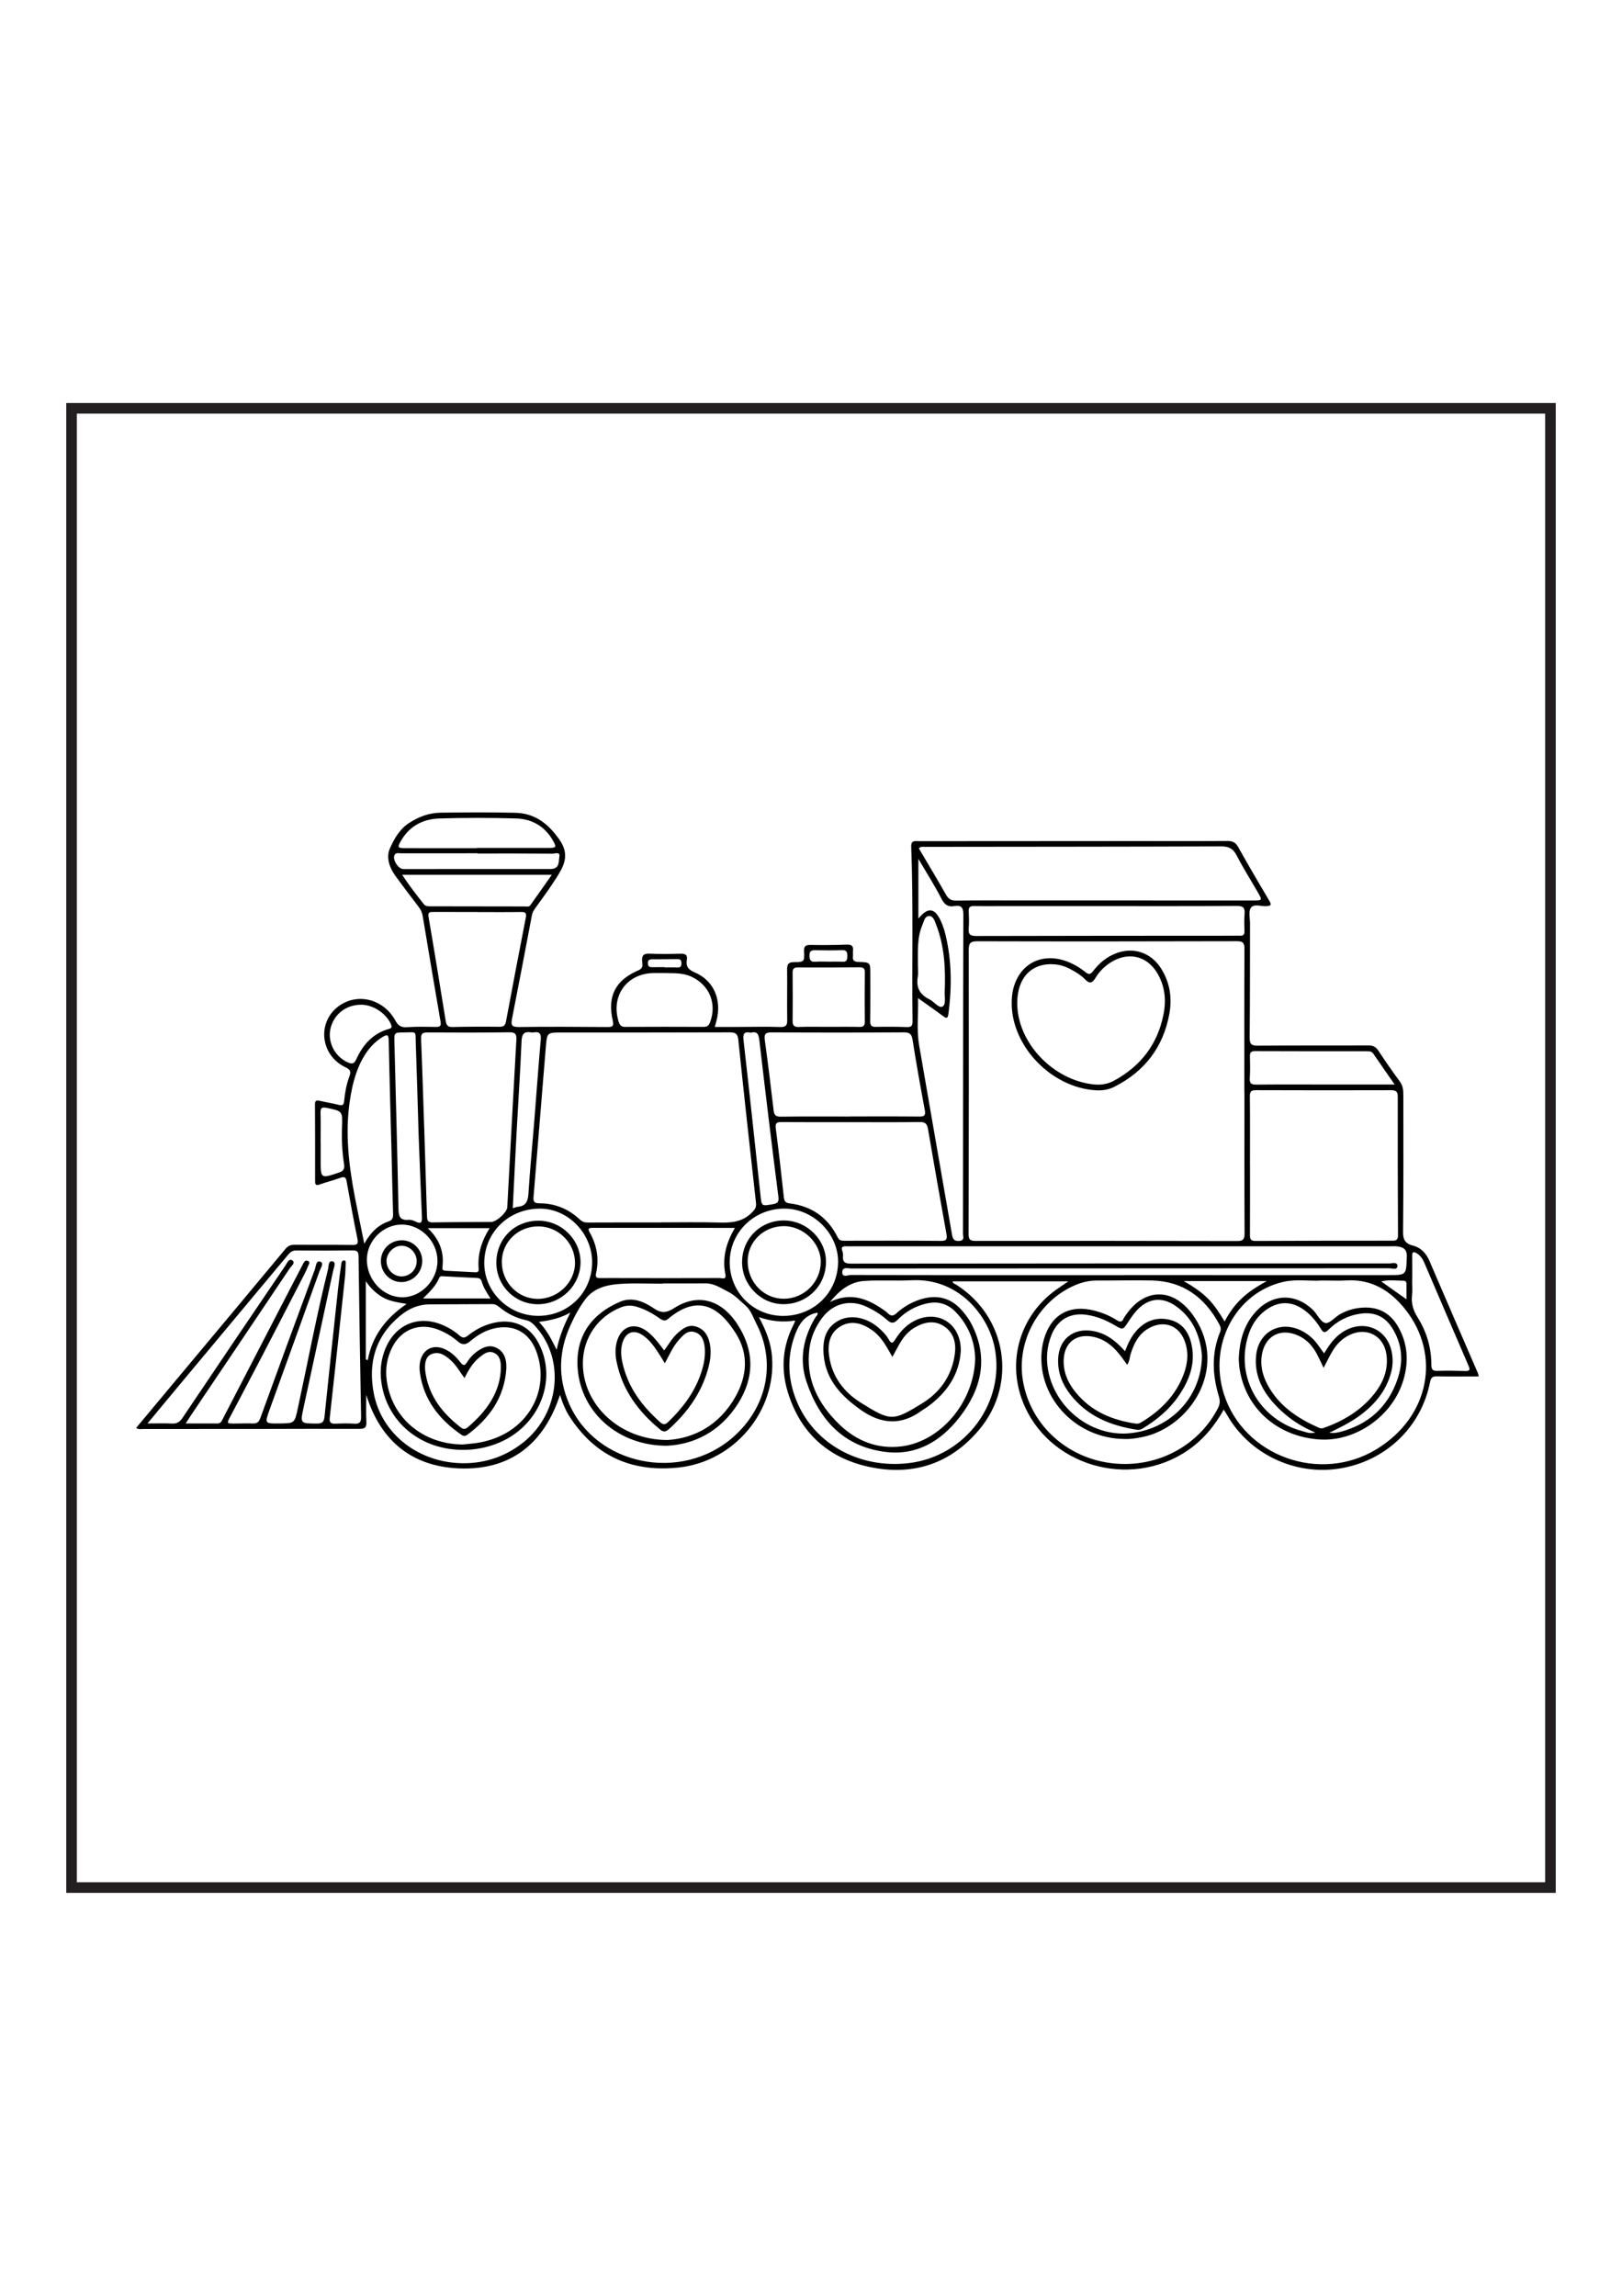 <?xml version="1.0" encoding="utf-8"?>
<!-- Generator: Adobe Illustrator 27.5.0, SVG Export Plug-In . SVG Version: 6.00 Build 0)  -->
<svg xmlns="http://www.w3.org/2000/svg" xmlns:xlink="http://www.w3.org/1999/xlink" viewBox="0 0 612 612" width="595" height="842" preserveAspectRatio="xMidYMid meet" data-scaled="true">
<g>
	<path d="M557.941,392.198c-5.414,0-10.594,0.078-15.769-0.044c-1.728-0.041-2.276,0.554-2.596,2.182
		c-3.344,16.987-16.674,29.733-33.942,32.565c-16.969,2.783-34.205-5.378-42.649-20.188c-0.353-0.619-0.757-1.209-1.254-1.997
		c-3.519,6.282-7.897,11.527-13.746,15.485c-21.932,14.841-52.979,5.489-62.194-18.762c-5.792-15.243-0.916-31.899,12.197-41.59
		c1.532-1.132,3.14-2.164,5.129-3.528c-14.814,0-29.225,0-43.671,0c-0.009,0.85,0.78,0.904,1.253,1.202
		c19.13,12.054,23.315,37.384,8.773,54.742c-10.94,13.059-25.275,17.569-41.655,14.02c-15.59-3.378-26.113-13.104-30.691-28.587
		c-2.572-8.697-1.799-17.266,2.47-25.398c0.159-0.302,0.238-0.647,0.437-1.204c-4.645,0.792-9.001,0.312-13.701-1.27
		c2.712,4.976,4.57,9.76,4.968,14.99c1.565,20.564-14.286,39.486-35.184,41.729c-17.799,1.91-31.871-4.362-41.532-19.723
		c-0.769-1.223-1.372-2.562-1.944-3.893c-0.518-1.206-0.889-2.474-1.349-3.783c-6.081,18.555-18.78,28.567-38.228,27.729
		c-17.716-0.764-29.483-10.411-34.873-27.74c0,3.4-0.13,6.808,0.048,10.199c0.108,2.058-0.555,2.639-2.572,2.632
		c-13.181-0.048-26.362,0.023-39.544,0.039c-14,0.017-28,0.023-41.999,0.012c-0.865-0.001-1.788,0.258-2.772-0.387
		c6.125-7.34,12.207-14.637,18.297-21.927c12.703-15.207,25.428-30.396,38.083-45.643c1.003-1.209,2.027-1.544,3.489-1.532
		c7.181,0.056,14.364-0.026,21.544,0.065c1.844,0.023,2.543-0.209,2.101-2.345c-1.49-7.204-2.799-14.446-4.086-21.69
		c-0.295-1.664-0.952-1.8-2.387-1.282c-2.56,0.924-5.209,1.6-7.777,2.504c-1.378,0.485-1.729,0.114-1.725-1.268
		c0.022-9.636,0.013-19.272-0.046-28.908c-0.009-1.421,0.485-1.69,1.769-1.389c2.387,0.56,4.824,0.916,7.193,1.536
		c1.452,0.38,1.906,0.017,2.046-1.453c0.301-3.169,0.857-6.319,1.985-9.304c0.668-1.768,0.378-2.545-1.471-3.418
		c-9.618-4.542-10.853-17.211-2.378-23.207c7.032-4.974,16.727-2.539,21.174,5.559c1.098,2,2.199,2.656,4.396,2.518
		c3.623-0.229,7.27-0.164,10.904-0.099c1.563,0.028,2.043-0.37,1.759-2.014c-2.291-13.248-4.517-26.508-6.722-39.771
		c-0.217-1.302-0.7-2.401-1.489-3.44c-3.022-3.98-6.065-7.947-8.988-11.999c-2.186-3.03-3.353-6.876-1.933-10.056
		c1.551-3.473,3.519-7.121,6.994-9.463c3.726-2.512,7.791-4.016,12.241-4.072c9.362-0.117,18.73-0.187,28.089,0.038
		c7.372,0.177,12.371,4.007,16.658,10.122c4.074,5.812,1.656,10.028-1.238,14.583c-2.532,3.984-5.363,7.779-8.112,11.622
		c-0.546,0.764-0.876,1.522-1.052,2.448c-2.451,12.941-4.907,25.881-7.455,38.803c-0.449,2.276-0.348,3.282,2.507,3.24
		c11.088-0.166,22.18-0.075,33.271-0.002c1.869,0.012,2.738-0.052,2.194-2.458c-2.084-9.221,1.021-15.221,9.746-18.956
		c1.891-0.81,1.458-2.158,1.353-3.352c-0.199-2.275,0.584-3.009,2.875-2.905c3.901,0.176,7.817,0.11,11.724,0.012
		c1.742-0.044,2.569,0.496,2.27,2.304c-0.411,2.484,0.5,3.707,2.995,4.765c7.154,3.032,10.227,10.252,8.217,18.125
		c-0.178,0.696-0.378,1.387-0.664,2.429c3.25,0,6.318,0.003,9.386-0.001c5.091-0.007,10.186-0.147,15.27,0.03
		c2.247,0.078,2.702-0.693,2.666-2.754c-0.108-6.27,0.053-12.545-0.039-18.816c-0.029-1.994,0.361-2.907,2.63-2.905
		c3.832,0.004,3.951-0.161,3.76-4.033c-0.097-1.975,0.569-2.474,2.427-2.444c4.543,0.072,9.093,0.05,13.633-0.123
		c1.942-0.074,2.657,0.557,2.403,2.445c-0.084,0.624,0.066,1.28-0.015,1.905c-0.219,1.683,0.509,2.142,2.142,2.185
		c4.419,0.117,4.422,0.195,4.422,4.576c-0.001,5.909,0.041,11.819-0.05,17.727c-0.025,1.644,0.441,2.23,2.138,2.192
		c3.906-0.087,7.82-0.063,11.725,0.073c1.739,0.06,2.132-0.598,2.112-2.212c-0.277-21.906,0.334-43.819-0.494-65.718
		c-0.1-2.644,1.336-2.192,2.821-2.193c27-0.019,53.999-0.037,80.999-0.048c11.818-0.005,23.636,0.048,35.454-0.03
		c1.952-0.013,3.109,0.532,4.096,2.297c3.813,6.818,7.766,13.559,11.749,20.28c0.95,1.603,0.571,1.889-1.132,2.014
		c-2.015,0.147-4.714-1.059-5.868,0.68c-0.931,1.403-0.282,3.873-0.287,5.87c-0.032,14.363,0.005,28.727-0.132,43.09
		c-0.023,2.441,0.7,3.005,3.067,2.986c13.908-0.111,27.818-0.013,41.726-0.086c1.76-0.009,2.814,0.529,3.775,1.983
		c2.604,3.941,5.29,7.834,8.101,11.63c1.258,1.699,1.313,3.526,1.313,5.427c0.002,17.179,0.074,34.36-0.109,51.537
		c-0.031,2.886,1.122,4.257,3.525,4.867c3.314,0.841,5.204,2.96,6.505,6.001c6.037,14.111,12.164,28.185,18.252,42.274
		C557.775,391.288,557.795,391.56,557.941,392.198z M469.541,284.816c-0.015,0-0.029,0-0.044,0c0-17.991-0.041-35.983,0.05-53.974
		c0.012-2.309-0.714-2.83-2.922-2.825c-32.62,0.083-65.241,0.112-97.862,0.023c-2.707-0.007-3.249,0.789-3.245,3.336
		c0.061,35.71,0.039,71.42-0.066,107.13c-0.007,2.38,0.937,2.566,2.857,2.564c32.802-0.034,65.605-0.035,98.407,0.048
		c2.274,0.006,2.887-0.605,2.875-2.874C469.5,320.435,469.541,302.625,469.541,284.816z M249.248,334.112c0-0.009,0-0.018,0-0.027
		c7.271,0,14.547-0.155,21.812,0.056c4.633,0.134,8.872-0.095,12.495-3.633c1.243-1.213,1.886-2.021,1.691-3.765
		c-2.287-20.497-4.551-40.996-6.673-61.51c-0.254-2.453-1.181-2.841-3.378-2.832c-21.086,0.083-42.173,0.051-63.26,0.056
		c-5.471,0.001-5.537,0.002-5.982,5.375c-1.561,18.836-3.055,37.678-4.632,56.513c-0.15,1.788,0.092,2.53,2.185,2.532
		c5.866,0.005,11.011,2.114,15.301,6.141c0.866,0.813,1.716,1.128,2.9,1.122C230.889,334.089,240.069,334.112,249.248,334.112z
		 M471.63,312.665c0.004,0,0.007,0,0.011,0c0,8.719,0.026,17.439-0.024,26.158c-0.009,1.528,0.259,2.273,2.059,2.263
		c17.166-0.089,34.333-0.103,51.499-0.101c1.468,0,2.316-0.154,2.306-2.012c-0.091-17.439-0.115-34.878-0.087-52.317
		c0.003-1.926-0.69-2.437-2.541-2.431c-16.985,0.053-33.97,0.043-50.954-0.016c-1.757-0.006-2.331,0.468-2.311,2.298
		C471.683,295.225,471.63,303.946,471.63,312.665z M55.651,409.932c3.556,0,6.418-0.102,9.269,0.036
		c1.856,0.09,2.908-0.596,3.949-2.147c12.863-19.161,25.804-38.269,38.762-57.365c0.652-0.961,1.352-2.938,2.684-2.019
		c1.308,0.902-0.439,2.153-1.03,3.036c-12.331,18.425-24.728,36.805-37.109,55.196c-0.622,0.924-1.212,1.869-2.115,3.263
		c4.416,0,8.216-0.016,12.015,0.01c1.149,0.008,1.499-0.79,1.926-1.617c8.845-17.104,17.7-34.202,26.556-51.299
		c1.295-2.5,2.623-4.984,3.897-7.495c0.375-0.739,0.856-1.269,1.688-0.931c1.084,0.441,0.382,1.234,0.157,1.824
		c-0.419,1.1-0.914,2.178-1.454,3.225c-5.37,10.415-10.735,20.832-16.143,31.228c-3.899,7.494-7.859,14.956-11.794,22.43
		c-1.387,2.634-1.389,2.654,1.433,2.661c2.363,0.006,4.73-0.124,7.088-0.03c1.653,0.066,2.288-0.626,2.843-2.156
		c6.781-18.695,13.641-37.361,20.544-56.011c0.414-1.117,0.419-3.441,2.013-2.875c1.573,0.559,0.157,2.4-0.245,3.522
		c-6.24,17.445-12.566,34.859-18.852,52.287c-1.904,5.28-1.878,5.289,3.663,5.233c5.788-0.059,5.752-0.067,6.97-5.694
		c3.785-17.484,7.076-35.076,11.397-52.443c0.285-1.147,0.06-3.446,1.786-3.003c1.359,0.349,0.403,2.389,0.137,3.627
		c-3.683,17.139-7.423,34.266-11.119,51.402c-1.34,6.211-1.304,6.109,5.006,6.146c2.168,0.013,2.683-0.76,2.885-2.743
		c1.651-16.18,3.401-32.35,5.147-48.52c0.322-2.979,0.758-5.946,1.162-8.915c0.087-0.636,0.259-1.375,1.056-1.35
		c0.777,0.025,0.612,0.778,0.597,1.271c-0.056,1.725-0.087,3.457-0.27,5.171c-1.877,17.619-3.755,35.238-5.719,52.848
		c-0.216,1.937,0.456,2.361,2.18,2.285c2.359-0.104,4.734-0.164,7.086-0.001c2.131,0.148,2.584-0.732,2.547-2.692
		c-0.374-20.175-0.688-40.35-0.957-60.527c-0.022-1.669-0.559-2.17-2.204-2.151c-7.089,0.082-14.18,0.088-21.269,0.021
		c-1.471-0.014-2.294,0.641-3.158,1.678c-13.783,16.552-27.599,33.075-41.402,49.611C63.552,400.396,59.871,404.85,55.651,409.932z
		 M321.175,296.276c-8.726,0-17.453,0.035-26.179-0.029c-1.787-0.013-2.576,0.211-2.29,2.375c1.142,8.647,2.102,17.319,3.051,25.99
		c0.164,1.499,0.606,2.115,2.243,2.315c8.276,1.015,14.351,5.311,18.068,12.793c0.559,1.126,1.276,1.292,2.358,1.29
		c12.18-0.02,24.361-0.063,36.54,0.051c2.263,0.021,2.485-0.718,2.131-2.672c-2.379-13.139-4.694-26.289-6.938-39.451
		c-0.328-1.927-0.951-2.744-3.08-2.713C338.447,296.349,329.811,296.276,321.175,296.276z M346.675,192.967
		c3.478,5.9,6.948,11.651,10.258,17.493c0.919,1.621,1.922,2.261,3.826,2.235c8.176-0.115,16.354-0.053,24.531-0.052
		c29.165,0.003,58.331,0.008,87.496,0.009c3.561,0,3.577-0.019,1.741-3.202c-2.631-4.562-5.462-9.019-7.865-13.697
		c-1.341-2.609-2.948-3.522-5.897-3.511c-37.251,0.136-74.503,0.133-111.755,0.181C348.324,192.423,347.567,192.191,346.675,192.967
		z M160.032,297.788c0.004,0,0.009,0,0.013,0c0.354,11.254,0.717,22.507,1.05,33.761c0.044,1.481,0.105,2.586,2.161,2.545
		c7.353-0.145,14.71-0.1,22.064-0.178c2.058-0.022,5.979-3.661,6.08-5.536c1.132-21.034,2.224-42.07,3.428-63.099
		c0.13-2.265-0.43-2.935-2.745-2.904c-10.259,0.137-20.522,0.131-30.782,0.06c-1.885-0.013-2.505,0.447-2.423,2.412
		C159.333,275.824,159.661,286.807,160.032,297.788z M424.066,353.995c0-0.011,0-0.022,0-0.033c33.27,0,66.539-0.005,99.809,0.004
		c6.835,0.002,6.695,0.022,6.929-6.932c0.097-2.866-1.362-3.628-3.643-3.901c-0.807-0.097-1.634-0.034-2.452-0.034
		c-67.54,0-135.079,0.002-202.619,0.003c-0.909,0-1.819,0.04-2.727,0.001c-1.319-0.055-2.165,0.181-1.535,1.813
		c0.222,0.576,0.304,1.262,0.25,1.88c-0.19,2.215,0.681,2.847,2.949,2.845c67.721-0.083,135.442-0.091,203.163-0.068
		c1.094,0,3.122-0.722,3.063,1.008c-0.056,1.62-2.058,0.809-3.149,0.81c-67.63,0.049-135.261,0.046-202.891,0.086
		c-1.281,0.001-3.453-0.762-3.416,1.459c0.035,2.134,2.153,0.985,3.186,0.988C355.344,354.01,389.705,353.995,424.066,353.995z
		 M320.456,294.153c0-0.009,0-0.018,0-0.028c8.808,0,17.616-0.052,26.422,0.04c2.019,0.021,2.414-0.553,2.052-2.495
		c-1.628-8.741-3.205-17.495-4.578-26.278c-0.348-2.227-0.955-3.009-3.336-2.993c-16.616,0.114-33.232,0.107-49.848,0.009
		c-2.366-0.014-2.907,0.648-2.595,2.925c1.208,8.811,2.294,17.64,3.324,26.473c0.208,1.781,0.782,2.421,2.681,2.397
		C303.203,294.091,311.83,294.153,320.456,294.153z M498.826,356.004c-4.571,0.332-9.723-0.633-14.724,0.54
		c-17.984,4.219-28.21,23.716-22.299,42.301c7.433,23.37,36.211,33.898,57.692,20.73c19.997-12.259,24.201-35.582,10.821-52.565
		c-5.583-7.087-12.715-11.59-22.262-11.032C505.156,356.148,502.238,356.004,498.826,356.004z M424.554,425.218
		c14.962-0.055,28.436-8.219,35.032-21.131c0.767-1.501,0.785-2.768,0.3-4.371c-2.453-8.12-2.827-16.261,0.47-24.272
		c0.5-1.214,0.134-2.109-0.381-3.058c-5.484-10.096-13.655-16.126-25.422-16.387c-6.901-0.153-13.809,0.058-20.713,0.018
		c-2.882-0.017-5.573,0.64-8.188,1.754c-13.713,5.843-22.101,21.016-19.748,35.719C388.857,411.93,405.131,425.289,424.554,425.218z
		 M250.086,357.101c0,0.035,0,0.071,0,0.106c-5.36,0-10.737-0.271-16.074,0.079c-4.905,0.322-9.855,1.501-13.031,5.629
		c-2.355,3.061-4.221,6.587-5.814,10.127c-4.342,9.652-4.738,19.5-0.488,29.324c10.128,23.408,42.267,29.979,61.96,12.701
		c12.794-11.226,16.283-28.125,8.781-42.703c-1.197-2.326-2.08-5.103-3.935-6.725c-2.152-1.881-4.215-4.113-6.766-5.404
		c-2.684-1.358-5.289-3.182-8.555-3.15C260.805,357.14,255.445,357.101,250.086,357.101z M346.518,196.956
		c0,7.858,0,15.037,0,22.538c3.53-4.387,6.123-4.094,8.378,0.707c0.805,1.714,1.418,3.552,1.862,5.395
		c2.371,9.852,2.404,19.798,1.102,29.801c-0.257,1.979-0.87,1.733-2.145,0.782c-2.941-2.194-5.963-4.28-9.342-6.688
		c0.151,6.303-0.558,12.038,0.413,17.696c4.088,23.818,8.293,47.617,12.407,71.431c0.284,1.644,0.675,2.585,2.662,2.47
		c2.268-0.131,1.493-1.695,1.494-2.745c0.048-40.094,0.02-80.187,0.138-120.281c0.008-2.865-0.839-3.732-3.492-3.284
		c-2.358,0.398-3.637-0.589-4.779-2.806C352.656,207.002,349.635,202.269,346.518,196.956z M180.175,217.026
		c0-0.011,0-0.021,0-0.032c-5.544,0-11.089,0.016-16.633-0.011c-1.326-0.006-2.171-0.024-1.845,1.878
		c2.24,13.071,4.365,26.162,6.472,39.255c0.257,1.597,0.801,2.306,2.581,2.264c5.905-0.138,11.815-0.152,17.722-0.083
		c1.619,0.019,2.179-0.558,2.465-2.092c2.429-13.034,4.905-26.06,7.452-39.071c0.352-1.796-0.168-2.167-1.855-2.14
		C191.083,217.08,185.629,217.026,180.175,217.026z M313.12,364.136c7.368-3.687,13.743-1.56,19.845,2.664
		c0.672,0.465,1.382,0.909,1.947,1.487c1.145,1.169,2.002,1.279,3.358,0.048c2.563-2.327,5.525-4.084,8.885-5.163
		c6.424-2.064,11.833-0.656,16.162,4.538c1.157,1.388,2.267,2.867,3.104,4.46c6.764,12.867,3.999,24.699-4.474,35.549
		c-6.993,8.955-16.172,14.415-27.855,12.949c-15.719-1.972-24.935-12.012-29.782-26.447c-2.799-8.337-1.277-16.32,3.065-23.85
		c0.419-0.727,1.244-1.294,1.145-2.241c-4.748,0.78-6.97,4.115-8.495,8.18c-2.897,7.722-2.883,15.498-0.188,23.226
		c6.064,17.393,23.748,27.71,43.227,25.335c21.341-2.601,36.36-22.955,32.218-43.628c-2.43-12.132-13.633-26.246-31.323-25.33
		c-5.985,0.31-12.016-0.154-17.989,0.269C320.472,356.572,316.499,360.029,313.12,364.136z M367.935,385.66
		c-0.049-6.215-2.298-12.666-7.492-17.92c-3.058-3.093-6.753-4.04-11.011-3.016c-4.189,1.007-7.779,3.053-10.753,6.108
		c-1.387,1.425-2.453,1.415-3.891,0.125c-2.309-2.072-4.944-3.693-7.754-5.022c-6.17-2.916-12.632-1.371-16.768,4.097
		c-2.566,3.393-4.258,7.232-4.833,11.434c-1.594,11.646,3.174,20.992,11.234,28.801c6.501,6.3,14.449,9.468,23.62,8.291
		C354.848,416.689,367.466,402.018,367.935,385.66z M417.552,214.782c-13.634,0-27.268,0-40.902,0c-3.09,0-6.182,0.048-9.27-0.02
		c-1.419-0.031-1.931,0.495-1.871,1.909c0.092,2.178,0.189,4.376-0.005,6.539c-0.21,2.34,0.699,2.847,2.913,2.841
		c32.448-0.086,64.896-0.084,97.345-0.104c0.727,0,1.456-0.044,2.181-0.008c1.155,0.056,1.627-0.448,1.603-1.61
		c-0.044-2.18-0.147-4.375,0.039-6.541c0.199-2.317-0.439-3.098-2.952-3.079C450.273,214.836,433.912,214.774,417.552,214.782z
		 M137.452,342.113c2.328-4.145,5.099-6.964,9.02-8.341c1.472-0.517,1.889-1.24,1.842-2.734c-0.248-7.805-0.38-15.614-0.581-23.421
		c-0.361-14.07-0.785-28.14-1.069-42.212c-0.045-2.217-0.663-2.276-2.286-1.278c-2.522,1.551-4.562,3.573-6.208,6.016
		c-3.644,5.408-5.18,11.546-6.147,17.868c-1.882,12.304-0.42,24.448,1.879,36.537C134.98,330.219,136.185,335.864,137.452,342.113z
		 M277.31,336.159c-18.345,0-36.119,0.005-53.894-0.009c-1.654-0.001-1.517,0.625-0.868,1.789c2.663,4.776,3.566,9.892,2.372,15.24
		c-0.409,1.834,0.317,1.938,1.728,1.917c3.175-0.048,6.352,0.003,9.528,0.004c11.797,0.007,23.595,0.026,35.392-0.017
		c0.844-0.003,2.551,0.747,2.139-1.305C272.467,347.598,273.872,341.935,277.31,336.159z M174.93,424.936
		c8.385,0.016,16.148-2.713,22.652-7.965c13.816-11.156,15.723-31.733,4.093-44.037c-0.891-0.942-1.814-1.67-3.159-1.953
		c-3.794-0.798-7.18-2.518-10.163-4.987c-0.801-0.663-1.572-1.094-2.667-1.085c-7.899,0.06-15.798,0.038-23.696,0.098
		c-4.064,0.031-7.611,1.557-10.739,4.081c-9.542,7.7-12.464,17.854-10.217,29.497C144.028,414.098,158.195,424.903,174.93,424.936z
		 M250.414,240.024c-1.27,0-2.54-0.016-3.809,0.003c-10.147,0.151-16.233,8.683-13.168,18.383c0.409,1.296,0.972,1.936,2.449,1.928
		c9.886-0.055,19.773-0.046,29.659-0.006c1.305,0.005,1.898-0.505,2.354-1.704c2.674-7.04-0.2-14.091-7.054-17.249
		C257.491,239.832,253.936,240.129,250.414,240.024z M526.226,282.077c-2.914-4.196-5.504-7.887-8.045-11.612
		c-0.615-0.901-1.445-0.948-2.375-0.948c-14.08,0-28.161,0.016-42.241-0.049c-1.629-0.008-1.992,0.601-1.95,2.069
		c0.077,2.723,0.112,5.457-0.056,8.172c-0.122,1.964,0.606,2.428,2.473,2.408c8.356-0.092,16.714-0.04,25.072-0.04
		C507.911,282.077,516.717,282.077,526.226,282.077z M312.551,260.319c3.908,0,7.817-0.058,11.723,0.029
		c1.54,0.034,2.04-0.475,2.023-2.018c-0.068-6.179-0.071-12.36,0.011-18.539c0.022-1.645-0.672-1.947-2.11-1.935
		c-7.725,0.068-15.45,0.101-23.175,0.051c-1.622-0.01-1.98,0.637-1.966,2.098c0.059,5.998,0.068,11.997,0.006,17.994
		c-0.018,1.704,0.441,2.435,2.31,2.364C305.094,260.225,308.824,260.323,312.551,260.319z M157.953,301.144
		c-0.401-13.141-0.686-23.848-1.073-34.552c-0.178-4.911,0.572-4.207-4.518-4.165c-3.642,0.03-3.637,0.071-3.542,3.802
		c0.529,20.78,1.115,41.558,1.513,62.34c0.056,2.912,0.293,4.848,3.838,4.547c0.852-0.072,1.829,0.246,2.613,0.648
		c2.262,1.159,2.494,0.124,2.407-1.86C158.702,320.841,158.294,309.775,157.953,301.144z M179.866,192.919c0-0.029,0-0.059,0-0.088
		c9.08,0,18.159,0.008,27.239-0.005c2.731-0.004,2.937-0.286,1.583-2.685c-3.072-5.441-7.957-8.27-14.038-8.435
		c-9.617-0.261-19.254-0.288-28.869,0.011c-5.986,0.186-11.07,2.718-14.291,8.105c-1.709,2.859-1.563,3.088,1.682,3.093
		C162.07,192.927,170.968,192.919,179.866,192.919z M151.737,202.961c2.666,4.089,5.401,7.569,8.143,11.047
		c0.67,0.85,1.521,0.845,2.438,0.847c11.907,0.016,23.814,0.042,35.721,0.052c0.706,0.001,1.56,0.237,2.046-0.443
		c2.65-3.702,5.254-7.437,8.115-11.503C189.106,202.961,170.664,202.961,151.737,202.961z M295.334,369.362
		c11.624,0.078,20.735-8.751,20.885-20.24c0.14-10.701-9.277-20.168-20.129-20.235c-11.451-0.071-20.682,8.844-20.766,20.054
		C275.241,360.246,284.099,369.286,295.334,369.362z M202.87,369.341c11.475,0.122,20.537-8.79,20.549-20.211
		c0.012-10.813-8.984-20.142-19.511-20.231c-11.794-0.101-21.061,8.784-21.19,20.316C182.596,360.1,191.731,369.223,202.87,369.341z
		 M532.847,356.147c-0.011,0-0.022,0-0.033,0c0,1.816,0.172,3.653-0.038,5.445c-0.366,3.127,0.485,5.75,2.156,8.417
		c3.386,5.406,5.143,11.408,5.141,17.821c0,1.813,0.581,2.329,2.348,2.27c3.447-0.114,6.903-0.065,10.351,0.047
		c1.676,0.054,2.041-0.335,1.343-1.947c-5.622-12.991-11.188-26.007-16.763-39.019c-0.625-1.459-1.503-2.671-2.897-3.498
		c-1.152-0.684-1.629-0.427-1.617,0.928C532.866,349.79,532.847,352.969,532.847,356.147z M193.472,328.733
		c0.891-0.254,1.399-0.482,1.925-0.534c2.976-0.291,3.8-1.997,3.98-4.854c0.591-9.339,1.509-18.656,2.257-27.986
		c0.807-10.055,1.495-20.12,2.395-30.166c0.214-2.384-0.532-3.14-2.76-2.772c-0.266,0.044-0.552,0.048-0.816,0.001
		c-2.651-0.468-3.55,0.509-3.666,3.306c-0.479,11.531-1.261,23.049-1.885,34.574C194.397,309.638,193.96,318.979,193.472,328.733z
		 M283.275,262.526c-2.538-0.546-3.012,0.419-2.729,2.9c2.218,19.407,4.295,38.831,6.373,58.254c0.469,4.383,0.376,4.293,4.6,3.561
		c1.873-0.325,2.438-0.791,2.166-2.915c-2.509-19.645-4.893-39.307-7.177-58.98C286.243,263.065,285.693,261.91,283.275,262.526z
		 M138.421,348.074c-0.052,7.594,6.003,14.134,13.202,14.261c7.122,0.125,13.424-6.292,13.438-13.684
		c0.014-7.373-6.144-13.694-13.389-13.743C144.593,334.861,138.47,340.945,138.421,348.074z M180.169,194.944
		c0-0.035,0-0.069,0-0.103c-9.629,0-19.257-0.009-28.885,0.016c-0.846,0.002-1.912-0.385-2.432,0.687
		c-0.836,1.725,1.427,5.258,3.342,5.258c17.894,0,35.789-0.004,53.683-0.01c0.817,0,1.642,0.04,2.451-0.049
		c2.881-0.319,2.424-2.932,2.728-4.623c0.356-1.981-1.654-1.116-2.547-1.124C199.063,194.913,189.616,194.944,180.169,194.944z
		 M136.309,251.975c-5.759-0.019-10.431,3.64-11.636,9.116c-1.106,5.022,1.654,10.371,6.422,12.574
		c1.521,0.703,2.459,0.799,3.324-1.102c2.491-5.474,6.24-9.759,12.309-11.455c0.998-0.279,1.259-0.643,0.798-1.718
		C145.767,255.291,140.874,251.99,136.309,251.975z M346.331,237.08c0,1.453,0.213,2.944-0.04,4.351
		c-0.725,4.027,0.778,6.745,4.392,8.509c1.752,0.855,3.513,3.421,4.903,2.743c1.443-0.704,0.787-3.635,0.865-5.574
		c0.347-8.659-0.065-17.252-3.284-25.454c-0.518-1.321-1.026-3.172-2.629-3.142c-1.629,0.03-1.904,1.982-2.462,3.266
		C345.943,226.692,346.367,231.915,346.331,237.08z M161.388,336.256c4.559,4.273,6.245,9.139,5.54,14.805
		c-0.127,1.018,0.441,1.231,1.283,1.271c3.63,0.172,7.259,0.358,10.887,0.56c0.921,0.051,1.619-0.021,1.513-1.249
		c-0.476-5.508,1.053-10.531,4.148-15.386C176.919,336.256,169.458,336.256,161.388,336.256z M120.971,303.778
		c0.006,0,0.011,0,0.017,0c0,2.182,0.005,4.363-0.001,6.545c-0.02,7.359-0.041,7.299,6.957,4.948
		c1.78-0.598,2.133-1.522,1.866-3.209c-0.728-4.59-0.931-9.221-0.762-13.864c0.224-6.145,0.22-6.072-5.846-7.326
		c-1.964-0.406-2.308,0.25-2.26,1.999C121.04,296.504,120.971,300.142,120.971,303.778z M446.647,356.223
		c3.633,2.084,6.52,4.041,9.029,6.513c2.506,2.469,4.384,5.409,6.389,8.732c1.81-3.494,3.906-6.298,6.483-8.741
		c2.62-2.483,5.644-4.395,9.393-6.504C467.256,356.223,457.305,356.223,446.647,356.223z M138.017,385.814
		c0.25,0.065,0.5,0.131,0.75,0.196c1.677-9.055,6.749-15.803,14.657-21.151c-3.52-0.649-6.395-1.015-8.954-2.484
		c-2.579-1.481-4.706-3.465-6.453-6.139C138.017,366.406,138.017,376.11,138.017,385.814z M185.062,362.78
		c-1.507-2.364-2.668-4.212-3.275-6.308c-0.311-1.074-0.904-1.382-1.946-1.426c-4.069-0.169-8.136-0.419-12.204-0.614
		c-0.692-0.033-1.56-0.273-1.917,0.591c-1.216,2.948-3.45,5.15-6.102,7.757c7.897,0,15.114,0,22.331,0
		C182.825,362.78,183.701,362.78,185.062,362.78z M203.369,371.615c3.056,3.269,4.853,6.883,6.663,10.532
		c1.055-5.057,2.896-9.609,5.182-14.067C211.643,370.153,207.821,371.039,203.369,371.615z M312.627,235.73c0,0.004,0,0.007,0,0.011
		c1.714,0,3.435-0.09,5.141,0.026c1.627,0.11,1.922-0.635,1.927-2.072c0.006-1.503-0.199-2.37-2.02-2.305
		c-3.334,0.119-6.677,0.094-10.014,0.022c-1.528-0.033-2.272,0.271-2.241,2.067c0.031,1.768,0.564,2.421,2.335,2.279
		C309.371,235.628,311.003,235.73,312.627,235.73z M250.858,237.813c0,0.029,0,0.059,0,0.088c1.541,0,3.086-0.064,4.623,0.021
		c1.154,0.064,1.638-0.303,1.643-1.503c0.004-1.134-0.352-1.677-1.55-1.655c-3.173,0.057-6.347,0.07-9.521,0.077
		c-1.077,0.002-1.657,0.309-1.6,1.571c0.06,1.297,0.759,1.436,1.78,1.41C247.774,237.785,249.316,237.813,250.858,237.813z
		 M530.674,363.093c0-1.948-0.003-3.896,0.001-5.844c0.002-0.784-0.419-1.165-1.163-1.164c-2.626,0.003-5.277-0.464-8.362,0.268
		C524.459,358.669,527.376,360.731,530.674,363.093z"/>
	<path d="M381.721,251.366c0.027-1.727,0.129-3.436,0.535-5.135c2.257-9.433,10.391-13.927,19.634-10.823
		c2.791,0.937,5.32,2.387,7.581,4.217c1.3,1.052,1.962,1.006,2.98-0.347c2.099-2.79,4.725-5.017,7.977-6.427
		c6.708-2.909,13.681-0.798,17.609,5.369c3.393,5.326,4.283,11.184,3.159,17.28c-2.313,12.545-9.327,21.641-20.685,27.412
		c-2.248,1.142-4.607,1.493-7.127,1.336C396.685,283.211,381.706,267.684,381.721,251.366z M383.811,251.396
		c0.023,14.842,13.436,29.033,28.889,30.645c2.722,0.284,5.233-0.109,7.628-1.412c10-5.441,16.391-13.629,18.643-24.839
		c1.144-5.698,0.58-11.234-2.652-16.261c-3.653-5.682-9.922-7.354-15.925-4.257c-2.98,1.537-5.389,3.799-7.079,6.632
		c-1.355,2.272-2.421,2.048-4.029,0.391c-1.46-1.504-3.286-2.573-5.12-3.583c-1.927-1.061-3.977-1.783-6.184-1.965
		C389.312,236.03,383.796,241.737,383.811,251.396z"/>
	<path d="M467.394,385.715c0.253-6.955,1.914-13.078,6.543-18.065c6.219-6.701,14.867-6.933,21.443-0.561
		c1.674,1.622,2.867,4.578,4.687,4.955c1.567,0.324,3.654-2.258,5.618-3.365c2.641-1.489,5.545-2.287,8.571-2.452
		c5.785-0.315,10.236,2.011,13.169,7.034c3.749,6.42,4.176,13.246,2.107,20.256c-4.019,13.617-18.026,23.435-31.874,22.443
		c-15.696-1.125-27.601-11.651-29.93-26.497C467.519,388.122,467.484,386.754,467.394,385.715z M499.411,388.943
		c-0.902-1.866-1.645-3.52-2.489-5.12c-1.606-3.047-3.799-5.533-6.997-7.003c-6.796-3.124-12.795,0.128-13.847,7.495
		c-0.65,4.553,0.663,8.641,2.995,12.454c4.414,7.22,11.16,11.531,18.697,14.836c0.645,0.283,1.21,0.198,1.833-0.026
		c7.314-2.632,13.818-6.502,18.755-12.622c3.479-4.313,5.521-9.185,4.785-14.881c-0.927-7.173-7.378-10.656-13.906-7.546
		c-2.805,1.336-4.893,3.46-6.456,6.081C501.625,384.547,500.652,386.592,499.411,388.943z M496.248,413.363
		c-3.619-1.572-6.67-3.29-9.477-5.409c-2.915-2.2-5.541-4.706-7.79-7.586c-3.722-4.769-5.681-10.11-5.017-16.228
		c0.944-8.704,8.907-13.117,16.819-9.339c2.766,1.321,4.993,3.283,6.731,5.807c0.633,0.919,1.301,1.814,2.071,2.883
		c1.748-2.826,3.43-5.299,5.82-7.177c8.115-6.374,18.314-2.604,19.836,7.353c0.345,2.259,0.274,4.522-0.296,6.763
		c-1.895,7.446-6.571,12.817-12.702,17.112c-3.167,2.219-6.628,3.939-10.707,5.911c1.071,0.05,1.423,0.113,1.762,0.073
		c0.72-0.084,1.448-0.166,2.148-0.346c10.859-2.794,18.29-9.462,21.886-20.059c2.264-6.67,1.764-13.28-2.149-19.36
		c-2.738-4.255-6.715-5.921-11.69-5.267c-4.765,0.627-8.862,2.74-12.228,6.072c-1.485,1.47-2.034,1.04-2.933-0.415
		c-1.631-2.639-3.581-5.04-6.098-6.909c-4.677-3.474-9.622-3.59-14.392-0.241c-4.338,3.046-6.541,7.513-7.594,12.512
		c-3.142,14.907,6.017,29.298,21.117,33.307C492.781,413.196,494.208,413.898,496.248,413.363z"/>
	<path d="M424.375,415.795c-19.17-0.113-33.911-16.795-31.123-34.784c0.139-0.894,0.338-1.785,0.582-2.656
		c2.643-9.449,9.689-13.461,19.207-10.954c2.915,0.768,5.693,1.876,8.232,3.504c1.197,0.768,2.121,0.994,2.697-0.625
		c0.03-0.083,0.094-0.155,0.142-0.231c7.371-11.707,18.901-11.724,26.595-0.134c12.822,19.313-1.712,41.5-19.703,45.157
		C428.686,415.543,426.351,415.869,424.375,415.795z M453.514,384.499c-0.525-6.883-2.994-14.025-9.868-18.852
		c-5.356-3.761-10.759-2.941-15.045,2.002c-1.066,1.23-1.999,2.587-2.892,3.952c-2.035,3.11-2.008,3.125-5.091,1.306
		c-3.233-1.907-6.645-3.33-10.38-3.921c-6.291-0.995-11.131,1.65-13.498,7.553c-1.691,4.218-2.094,8.569-1.309,13.097
		c2.477,14.29,16.035,25.107,30.271,24.029C441.203,412.491,453.291,400.309,453.514,384.499z"/>
	<path d="M251.629,418.339c-18.209,0.043-32.38-12.489-33.662-29.044c-0.985-12.714,5.701-20.9,15.985-25.272
		c4.546-1.932,8.91-0.121,12.614,2.406c2.904,1.982,4.835,1.882,7.795-0.016c8.844-5.671,17.682-3.343,23.846,6.059
		c6.48,9.884,6.516,20.108,0.236,30.005C271.951,412.707,262.292,417.831,251.629,418.339z M251.934,416.173
		c10.122-0.645,19.498-5.688,25.487-16.194c4.459-7.822,5.14-16.132,0.318-23.865c-6.809-10.919-14.733-14.403-25.01-6.157
		c-0.142,0.114-0.305,0.206-0.428,0.336c-1.103,1.175-2.179,0.887-3.353,0.054c-2.753-1.954-5.674-3.577-8.957-4.508
		c-1.92-0.545-3.76-0.455-5.602,0.257c-8.744,3.381-14.357,11.48-14.466,20.885C219.739,402.723,233.697,416.209,251.934,416.173z"
		/>
	<path d="M362.511,382.66c-0.574,8.863-5.262,15.671-12.515,20.966c-0.732,0.535-1.543,0.963-2.273,1.501
		c-7.772,5.729-15.387,5.051-23.021-0.368c-7.206-5.115-13.032-11.182-13.907-20.468c-0.496-5.265,0.344-10.308,5.625-13.169
		c4.502-2.439,10.589-1.232,15.149,2.776c1.441,1.266,2.815,2.641,3.737,4.307c1.161,2.097,1.728,1.193,2.621-0.185
		c1.743-2.69,3.852-5.044,6.738-6.607C353.587,366.58,362.762,372.17,362.511,382.66z M336.717,384.837
		c-0.815-1.422-1.464-2.607-2.164-3.763c-1.516-2.504-3.266-4.823-5.718-6.491c-3.78-2.572-7.9-3.707-11.982-1.114
		c-3.893,2.473-4.599,6.652-4.032,10.876c1.049,7.817,5.514,13.72,11.947,17.741c11.313,7.072,12.147,7.037,23.13,0.286
		c6.86-4.217,11.292-10.503,12.377-18.68c0.539-4.063-0.378-7.922-4.003-10.368c-3.657-2.469-7.46-1.687-11.062,0.377
		c-2.335,1.338-4.079,3.321-5.449,5.608C338.737,381.017,337.833,382.797,336.717,384.837z"/>
	<path d="M174.425,419.905c-15.114-0.152-27.251-9.546-30.177-23.479c-1.088-5.183-0.771-10.318,1.392-15.229
		c3.864-8.775,12.402-12.161,21.257-8.454c2.364,0.99,4.548,2.323,6.462,4.006c1.21,1.063,2.032,0.961,3.251-0.009
		c3.243-2.579,6.896-4.357,11.041-5.024c6.437-1.036,11.95,1.571,15.174,7.212c6.855,11.993,2.707,27.467-9.54,35.59
		C188.021,418.012,181.154,419.973,174.425,419.905z M174.55,417.869c2.162-0.242,4.348-0.36,6.481-0.763
		c1.952-0.369,3.898-0.905,5.756-1.608c13.864-5.244,20.575-19.536,15.513-32.921c-2.692-7.118-8.706-10.259-16.096-8.439
		c-3.347,0.825-6.202,2.599-8.779,4.761c-1.691,1.419-2.98,1.555-4.695,0.074c-2.13-1.839-4.547-3.301-7.186-4.358
		c-7.126-2.854-14.021-0.321-17.509,6.499c-1.999,3.907-2.696,8.07-2.138,12.421C147.727,407.801,159.484,417.727,174.55,417.869z"
		/>
	<path d="M311.66,349.21c-0.166,9.008-7.37,15.909-16.403,15.715c-8.432-0.182-15.369-7.466-15.261-16.026
		c0.111-8.833,7.088-15.641,15.926-15.54C304.578,333.458,311.817,340.748,311.66,349.21z M295.827,362.887
		c7.637-0.071,13.84-6.301,13.857-13.918c0.016-7.158-6.655-13.561-14.038-13.475c-7.669,0.09-13.646,6.009-13.551,13.42
		C282.196,356.772,288.274,362.957,295.827,362.887z"/>
	<path d="M202.848,364.961c-8.607-0.032-15.583-7.047-15.57-15.656c0.013-9.024,6.854-15.849,15.895-15.858
		c8.68-0.009,15.915,7.167,15.864,15.735C218.985,357.863,211.668,364.994,202.848,364.961z M202.816,362.938
		c7.665,0.053,14.167-6.213,14.141-13.629c-0.026-7.465-6.238-13.663-13.75-13.719c-7.72-0.057-13.866,5.899-13.869,13.44
		C189.335,356.665,195.363,362.886,202.816,362.938z"/>
	<path d="M151.552,340.839c4.275-0.026,7.781,3.496,7.766,7.801c-0.016,4.309-3.447,7.854-7.702,7.958
		c-4.23,0.103-7.81-3.391-7.904-7.714C143.615,344.437,147.095,340.866,151.552,340.839z M157.226,348.75
		c0.016-3.134-2.543-5.796-5.634-5.862c-2.958-0.063-5.783,2.762-5.761,5.761c0.024,3.186,2.584,5.81,5.668,5.81
		C154.671,354.459,157.211,351.927,157.226,348.75z"/>
	<path d="M424.487,382.706c1.1-2.986,2.317-5.418,4.089-7.495c3.269-3.83,7.424-5.519,12.404-4.47
		c4.931,1.039,7.485,4.513,8.553,9.209c1.683,7.392-0.819,13.815-4.916,19.742c-3.46,5.004-8.076,8.825-13.239,11.996
		c-0.695,0.427-1.361,0.784-2.279,0.643c-9.911-1.518-18.756-5.051-25.167-13.212c-3.132-3.987-4.911-8.463-4.679-13.611
		c0.33-7.339,5.64-11.627,12.864-10.494C417.157,375.804,420.917,378.654,424.487,382.706z M425.284,387.803
		c-1.08-1.468-2.041-2.898-3.127-4.225c-2.724-3.329-6.012-5.79-10.399-6.468c-5.854-0.905-9.973,2.394-10.386,8.303
		c-0.344,4.92,1.499,9.097,4.508,12.796c5.837,7.177,13.739,10.468,22.655,11.778c0.777,0.114,1.43-0.094,2.068-0.479
		c7.28-4.393,13.049-10.139,16.058-18.262c1.558-4.206,1.915-8.497,0.184-12.779c-2.123-5.253-7.066-7.286-12.258-5.018
		c-4.474,1.954-6.568,5.79-7.951,10.175C426.209,384.977,426.237,386.484,425.284,387.803z"/>
	<path d="M250.615,382.392c1.699-2.302,3.023-4.718,5.067-6.542c2.004-1.787,4.15-3.408,7.072-2.43
		c3.094,1.035,4.498,3.508,5.085,6.526c0.658,3.383,0.109,6.699-0.833,9.944c-2.583,8.899-7.819,16.062-14.631,22.191
		c-1.123,1.011-2.018,1.204-3.266,0.176c-8.296-6.83-14.391-15.055-16.507-25.815c-0.531-2.699-0.53-5.427,0.362-8.072
		c1.688-5.005,6.215-6.538,10.589-3.602C246.464,376.723,248.425,379.59,250.615,382.392z M250.85,387.221
		c-1.042-1.681-1.821-3.011-2.672-4.293c-1.513-2.278-3.144-4.465-5.395-6.089c-3.526-2.543-6.697-1.479-7.942,2.708
		c-0.716,2.41-0.54,4.864-0.023,7.287c1.986,9.296,7.34,16.467,14.286,22.648c1.102,0.981,1.864,0.977,2.959-0.072
		c5.253-5.029,9.605-10.655,12.126-17.56c1.163-3.186,1.951-6.47,1.762-9.861c-0.15-2.692-0.819-5.504-3.686-6.473
		c-2.894-0.978-4.691,1.278-6.373,3.213C253.799,381.137,252.581,384.102,250.85,387.221z"/>
	<path d="M191.031,389.479c-0.774,10.634-6.319,18.449-14.605,24.648c-0.847,0.633-1.491,0.672-2.403,0.037
		c-8.221-5.724-14.094-12.997-15.566-23.232c-0.208-1.446-0.242-2.885,0.055-4.329c0.956-4.654,4.921-6.692,9.278-4.73
		c2.465,1.11,4.346,2.963,5.964,5.053c1.039,1.342,1.631,1.232,2.503-0.149c1.069-1.691,2.459-3.154,4.136-4.28
		c2.114-1.418,4.382-2.344,6.892-1.12c2.538,1.238,3.565,3.49,3.74,6.199C191.066,388.208,191.031,388.845,191.031,389.479z
		 M175.275,392.824c-1.849-2.463-3.148-4.895-5.194-6.723c-2.089-1.866-4.329-3.512-7.322-2.31
		c-2.073,0.832-2.809,3.511-2.186,7.278c1.449,8.777,6.51,15.182,13.383,20.425c1.203,0.918,1.963,0.386,2.83-0.365
		c3.31-2.871,6.298-6.023,8.559-9.809c2.33-3.902,3.638-8.114,3.634-12.667c-0.002-2.133-0.359-4.323-2.553-5.344
		c-2.141-0.996-3.854,0.359-5.425,1.599C178.449,386.922,176.834,389.664,175.275,392.824z"/>
</g>
<g>
	<path style="fill:#231F20;" d="M587,587H25V25h562V587z M29,583h554V29H29V583z"/>
</g>
</svg>
